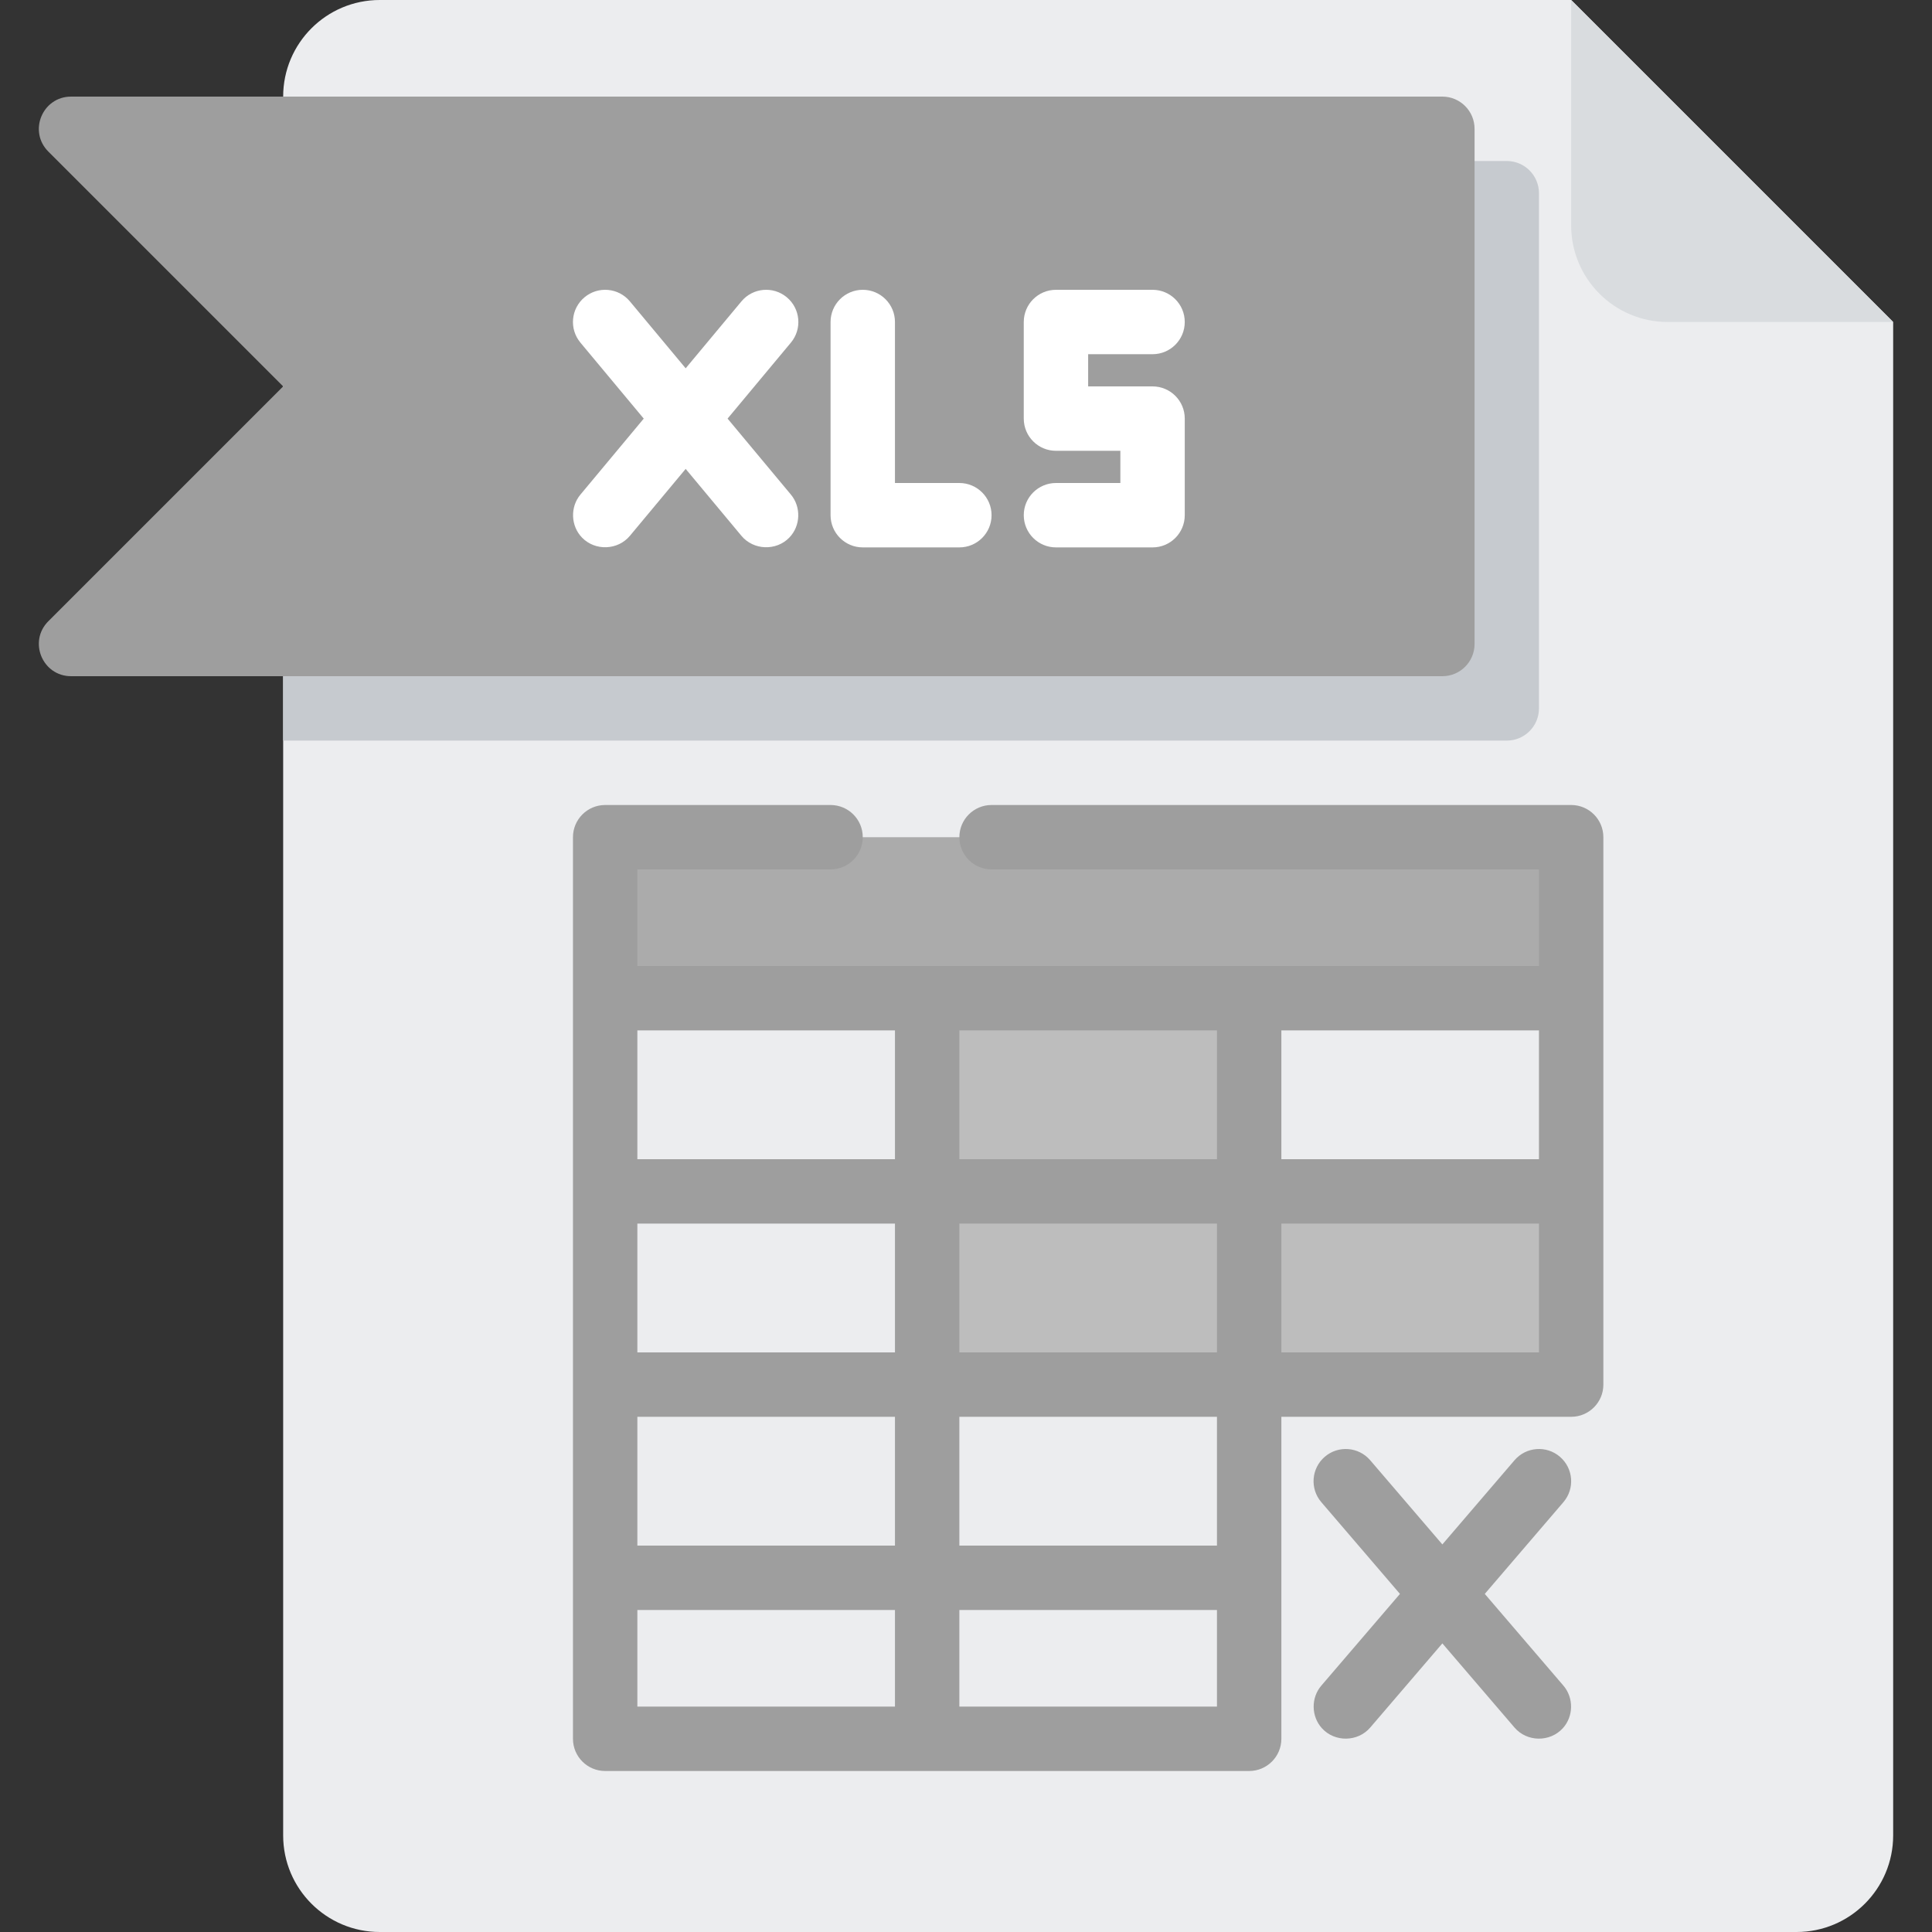 <?xml version="1.0" encoding="iso-8859-1"?>
<!-- Generator: Adobe Illustrator 19.0.0, SVG Export Plug-In . SVG Version: 6.00 Build 0)  -->
<svg version="1.1" id="Layer_1" xmlns="http://www.w3.org/2000/svg" xmlns:xlink="http://www.w3.org/1999/xlink" x="0px" y="0px"
	 viewBox="0 0 512 512" style="enable-background:new 0 0 512 512;" xml:space="preserve">
<rect x="0" y="0" width="512" height="512" fill="#333333" stroke="none"/>
<path style="fill:#ECEDEF;" d="M100.641,0c-14.139,0-25.6,11.461-25.6,25.6v460.8c0,14.139,11.461,25.6,25.6,25.6h375.467
	c14.139,0,25.6-11.461,25.6-25.6V85.333L416.375,0H100.641z"/>
<path style="fill:#D9DCDF;" d="M441.975,85.333h59.733L416.375,0v59.733C416.375,73.872,427.836,85.333,441.975,85.333z"/>
<path style="fill:#C6CACF;" d="M399.308,42.667H75.041v153.6h324.267c4.713,0,8.533-3.821,8.533-8.533V51.2
	C407.841,46.487,404.02,42.667,399.308,42.667z"/>
<path style="fill:#9e9e9e;" d="M382.241,179.2H18.843c-7.602,0-11.41-9.191-6.034-14.567L75.041,102.4L12.809,40.167
	C7.433,34.791,11.241,25.6,18.843,25.6h363.398c4.713,0,8.533,3.821,8.533,8.533v136.533
	C390.775,175.379,386.954,179.2,382.241,179.2z"/>
<rect x="160.373" y="221.867" style="fill:#ababab;" width="256" height="42.667"/>
<polygon style="fill:#bdbdbd;" points="331.041,315.733 331.041,264.533 245.708,264.533 245.708,315.733 245.708,366.933 
	416.375,366.933 416.375,315.733 "/>
<path style="fill:#9e9e9e;" d="M416.375,213.333h-153.6c-4.713,0-8.533,3.821-8.533,8.533c0,4.713,3.821,8.533,8.533,8.533h145.067
	V256H168.908v-25.6h51.2c4.713,0,8.533-3.821,8.533-8.533c0-4.713-3.821-8.533-8.533-8.533h-59.733
	c-4.713,0-8.533,3.821-8.533,8.533V460.8c0,4.713,3.821,8.533,8.533,8.533h170.667c4.713,0,8.533-3.821,8.533-8.533v-85.333h76.8
	c4.713,0,8.533-3.821,8.533-8.533V221.867C424.908,217.154,421.088,213.333,416.375,213.333z M407.841,307.2h-68.267v-34.133h68.267
	V307.2z M168.908,375.467h68.267V409.6h-68.267V375.467z M168.908,358.4v-34.133h68.267V358.4H168.908z M254.241,324.267h68.267
	V358.4h-68.267L254.241,324.267L254.241,324.267z M254.241,307.2v-34.133h68.267V307.2H254.241z M237.175,273.067V307.2h-68.267
	v-34.133H237.175z M168.908,426.667h68.267v25.6h-68.267V426.667z M254.241,426.667h68.267v25.6h-68.267L254.241,426.667
	L254.241,426.667z M322.508,409.6h-68.267v-34.133h68.267V409.6z M339.575,324.267h68.267V358.4h-68.267V324.267z"/>
<path style="fill:#9e9e9e;" d="M393.481,422.4l20.839-24.313c3.067-3.579,2.653-8.965-0.926-12.033
	c-3.579-3.067-8.965-2.652-12.033,0.926l-19.121,22.307l-19.121-22.307c-3.068-3.578-8.454-3.993-12.033-0.926
	c-3.578,3.067-3.993,8.454-0.926,12.033l20.842,24.313l-20.839,24.313c-2.766,3.227-2.694,8.148,0.165,11.294
	c3.406,3.745,9.502,3.652,12.794-0.187l19.121-22.307l19.121,22.307c3.296,3.844,9.38,3.924,12.794,0.187
	c2.865-3.138,2.926-8.071,0.165-11.294L393.481,422.4z"/>
<g>
	<path style="fill:#FFFFFF;" d="M305.441,102.4h-17.067v-8.533h17.067c4.713,0,8.533-3.821,8.533-8.533s-3.821-8.533-8.533-8.533
		h-25.6c-4.713,0-8.533,3.821-8.533,8.533v25.6c0,4.713,3.821,8.533,8.533,8.533h17.067V128h-17.067
		c-4.713,0-8.533,3.821-8.533,8.533s3.821,8.533,8.533,8.533h25.6c4.713,0,8.533-3.821,8.533-8.533v-25.6
		C313.975,106.221,310.155,102.4,305.441,102.4z"/>
	<path style="fill:#FFFFFF;" d="M254.241,128h-17.067V85.333c0-4.713-3.821-8.533-8.533-8.533c-4.713,0-8.533,3.821-8.533,8.533
		v51.2c0,4.713,3.821,8.533,8.533,8.533h25.6c4.713,0,8.533-3.821,8.533-8.533S258.955,128,254.241,128z"/>
	<path style="fill:#FFFFFF;" d="M208.505,78.778c-3.621-3.017-9.001-2.528-12.019,1.092l-14.778,17.733L166.93,79.87
		c-3.017-3.62-8.398-4.109-12.019-1.092c-3.62,3.018-4.11,8.398-1.092,12.019l16.781,20.137l-16.781,20.137
		c-2.753,3.305-2.574,8.309,0.425,11.399c3.484,3.59,9.485,3.367,12.687-0.474l14.778-17.733l14.778,17.733
		c3.202,3.841,9.203,4.064,12.687,0.474c2.998-3.09,3.178-8.095,0.425-11.399l-16.781-20.137l16.781-20.137
		C212.613,87.175,212.125,81.795,208.505,78.778z"/>
</g>
<g>
</g>
<g>
</g>
<g>
</g>
<g>
</g>
<g>
</g>
<g>
</g>
<g>
</g>
<g>
</g>
<g>
</g>
<g>
</g>
<g>
</g>
<g>
</g>
<g>
</g>
<g>
</g>
<g>
</g>
</svg>
